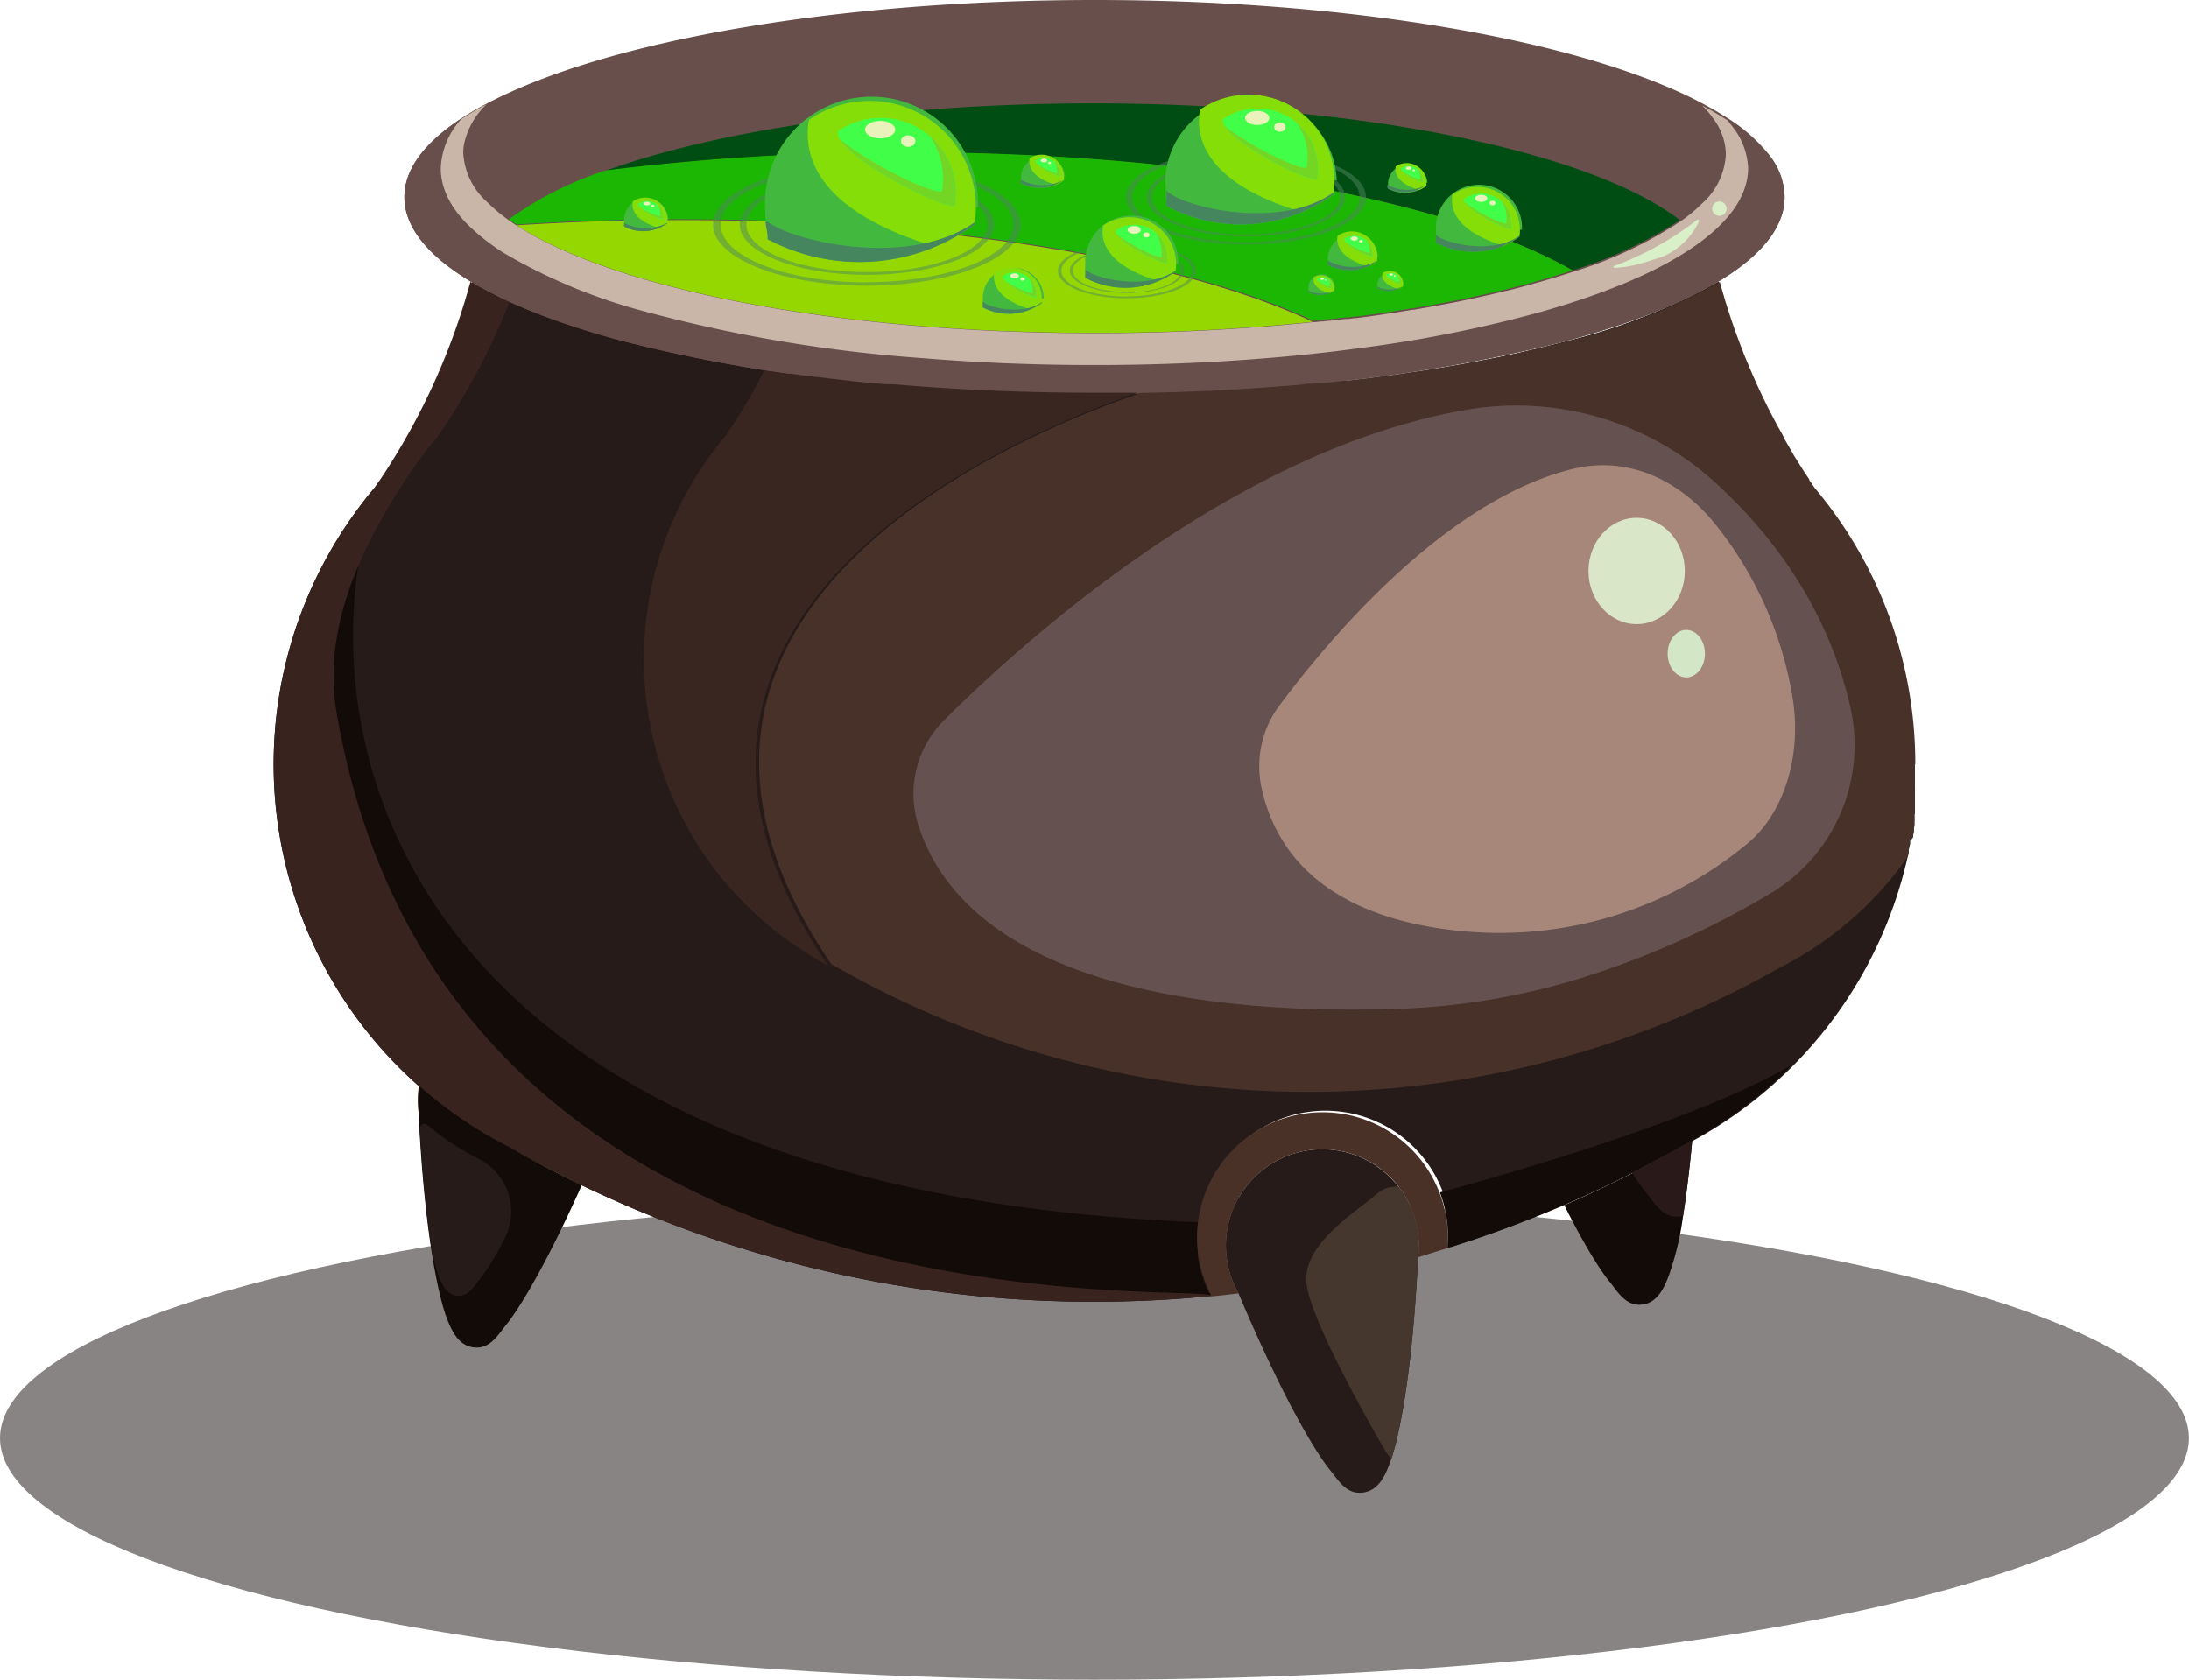 <svg xmlns="http://www.w3.org/2000/svg" viewBox="0 0 239.53 183.83"><defs><style>.cls-1,.cls-3{fill:#130b08;}.cls-1,.cls-21{isolation:isolate;opacity:0.5;}.cls-2{fill:#261b19;}.cls-4{fill:#39231f;}.cls-5{fill:#684f4b;}.cls-6{fill:#004d13;}.cls-7{fill:#1cb702;}.cls-8{fill:#95d801;}.cls-9{fill:#cab5a9;}.cls-10{fill:#45362e;}.cls-11{fill:#120b08;}.cls-12{fill:#291a19;}.cls-13{fill:#493128;}.cls-14{fill:#392620;}.cls-15{fill:#483129;}.cls-16{fill:#655150;}.cls-17{fill:#a7877a;}.cls-18{fill:#d9e6c7;}.cls-19{fill:#d3e6c6;}.cls-20{fill:#d9efc7;}.cls-21{fill:#4e8760;}.cls-22{fill:#42b83f;}.cls-23{fill:#85de08;}.cls-24{fill:#41ff48;}.cls-25{fill:#73d625;}.cls-26{fill:#46865e;}.cls-27{fill:#e8f2ba;}</style></defs><g id="Слой_2" data-name="Слой 2"><g id="Слой_1-2" data-name="Слой 1"><g id="Layer_2" data-name="Layer 2"><ellipse class="cls-1" cx="119.76" cy="157.39" rx="119.76" ry="26.44"/><path class="cls-2" d="M209.54,83.58v2.07s0,0,0,0v.76a.38.38,0,0,1,0,.15h0V87h0v.28l0,.52V88l0,.4v.31h0a2.2,2.2,0,0,1-.06.5,1.16,1.16,0,0,1,0,.32h0a.78.78,0,0,1,0,.3v.41a.87.87,0,0,1-.06.36l0,.28h0a2,2,0,0,1-.08.49l0,.24A2,2,0,0,1,209,92c0,.14,0,.18,0,.26s0,.18-.05.28l-.1.49v.25a3.1,3.1,0,0,1-.11.51,47.17,47.17,0,0,1-23.25,30.93c-.55.3-1.1.59-1.66.87h0a131.09,131.09,0,0,1-12.39,6.17,128.82,128.82,0,0,1-12.73,4.73c0-.4.05-.81.05-1.21a13.72,13.72,0,0,0-27.44,0,13.31,13.31,0,0,0,.07,1.41v.38l0,.29a1.88,1.88,0,0,0,.05.33l.06.33h0a1.25,1.25,0,0,0,.07.31c.05.21.11.43.17.67a1.16,1.16,0,0,0,0,.18.89.89,0,0,0,.09.26h0a3.38,3.38,0,0,0,.11.34v.07c0,.12.09.24.14.36s.12.3.18.46l.14.29h0c.05.1.09.21.14.31s.14.28.22.42q-6.35.62-12.85.63a129,129,0,0,1-56.11-12.75q-4-2-7.95-4.17h0a47.3,47.3,0,0,1-5.9-3.58h0A47,47,0,0,1,38.85,56.31c.76-1.07,1.56-2.1,2.4-3.1A73.59,73.59,0,0,0,51.68,30.8v-.09l.49.29.3.17.41.23c.61.34,1.26.67,1.94,1l.56.27L56,33a81.77,81.77,0,0,0,12.45,4.3,149.87,149.87,0,0,0,15.44,3.18l.67.11h.18l1.06.15.57.09h.4l1,.13,1,.13.74.1h.15l1.34.16.78.09,1,.11h0l1,.12,1.66.17.71.06h.2l.76.08.42,0,.41,0,2.12.17h0c6.35.5,13,.76,19.93.76h5.71l2.92-.07.84,0h.82l1.15,0h.08l.92,0L135,42.6l1.12-.07,1.08-.07.78-.05,1.85-.14L142,42.1l.92-.09h0l.34,0,.88-.08.39,0,.75-.07.77-.08.78-.09.44,0h0l.74-.08.77-.09.58-.07,1.34-.17,1-.13.8-.11.76-.1.75-.12h0l1.77-.26c.9-.14,1.81-.28,2.67-.44l.9-.15.91-.16.88-.17.89-.17,1.78-.35.59-.12c.91-.19,1.81-.39,2.67-.59l.53-.13h0l.46-.1,1.45-.36h0l.2-.05,1.61-.41a66.52,66.52,0,0,0,16.74-6.55h0c.16.56.31,1.1.47,1.64l.33,1.09.08.26.24.74c.37,1.09.75,2.18,1.16,3.24.07.17.13.34.19.5l.24.62.17.39.18.44c.62,1.5,1.29,3,2,4.42a4.66,4.66,0,0,0,.22.45c.08.14.19.38.29.58l.3.57.08.16c.1.17.19.34.28.52l.08.15.35.62.35.63a.06.06,0,0,0,0,.06c.18.33.37.67.56,1l.59,1,.8,1.3c.28.42.54.82.82,1.23l0,.08.41.59.19.29a46.88,46.88,0,0,1,11,30.27Z"/><path class="cls-3" d="M132.59,141.83q-6.34.63-12.85.63a128.94,128.94,0,0,1-56.1-12.75q-4.06-2-8-4.17h0a46.51,46.51,0,0,1-5.9-3.57h0A47,47,0,0,1,38.62,56.44c.75-1.06,1.55-2.1,2.4-3.1l.51-.75c-9.81,27.09,1.86,77.69,89.56,81.17a13,13,0,0,0-.1,1.65c0,.47,0,.94.07,1.41v.39l0,.29a1.91,1.91,0,0,0,.06.33l.06.33h0a1.88,1.88,0,0,0,.06.31c.05.21.11.42.17.66a1.21,1.21,0,0,0,.05.18.92.92,0,0,0,.08.27h0l.12.34V140c0,.12.08.24.13.37s.12.3.19.45l.13.3h0l.15.3C132.35,141.5,132.51,141.69,132.59,141.83Z"/><path class="cls-4" d="M132.59,141.83q-6.34.63-12.85.63a128.94,128.94,0,0,1-56.1-12.75q-4.06-2-8-4.17h0a46.51,46.51,0,0,1-5.9-3.57h0A47,47,0,0,1,38.62,56.44c.75-1.06,1.55-2.1,2.4-3.1A73.71,73.71,0,0,0,51.45,30.93v-.09a40.62,40.62,0,0,0,4.29,2.24,73.83,73.83,0,0,1-7.84,14.7,46.26,46.26,0,0,0-3.34,4.43h0c-4.89,7.42-9.35,16.43-7.72,25.84C48.86,147.79,131.77,140.3,132.59,141.83Z"/><path class="cls-3" d="M196.07,116.55a47.05,47.05,0,0,1-6,5.17,44.33,44.33,0,0,1-4.89,3.1c-.54.31-1.1.59-1.66.88h0a128.66,128.66,0,0,1-12.39,6.16,127,127,0,0,1-12.73,4.73c0-.39.06-.8.06-1.21a13.79,13.79,0,0,0-.9-4.88C164.48,128.63,185.57,122.67,196.07,116.55Z"/><path class="cls-5" d="M195.28,21.57c0,3.31-2.59,6.44-7.23,9.23h0c-4.11,2.48-9.82,4.67-16.74,6.54a180,180,0,0,1-31.58,5c-6.37.5-13.07.76-20,.76s-13.58-.26-19.93-.76h0a177.31,177.31,0,0,1-31.61-5c-6.92-1.85-12.63-4.06-16.7-6.54h0c-4.64-2.8-7.24-5.92-7.24-9.23,0-3.07,2.24-6,6.28-8.63a31.94,31.94,0,0,1,2.76-1.61q.39-.23.81-.42C67.12,4.39,91.66,0,119.81,0s52.76,4.4,65.73,10.93l.78.41,1,.55c.62.35,1.2.71,1.75,1.06a18.22,18.22,0,0,1,4.52,4h0A7.55,7.55,0,0,1,195.28,21.57Z"/><path class="cls-5" d="M195.28,21.57c0,3.31-2.59,6.44-7.23,9.23h0c-4.11,2.48-9.82,4.67-16.74,6.54a180,180,0,0,1-31.58,5c-6.37.5-13.07.76-20,.76s-13.58-.26-19.93-.76h0a177.31,177.31,0,0,1-31.61-5c-6.92-1.85-12.63-4.06-16.7-6.54h0c-4.64-2.8-7.24-5.92-7.24-9.23,0-3.07,2.24-6,6.28-8.63a31.94,31.94,0,0,1,2.76-1.61,8.38,8.38,0,0,0-2.49,4.32,5.16,5.16,0,0,0-.1,1,7.78,7.78,0,0,0,2.63,5.41,17.71,17.71,0,0,0,2.39,2C66,31.35,90.81,36.45,119.81,36.45s53.83-5.1,64.08-12.34a17.73,17.73,0,0,0,2.42-2,7.72,7.72,0,0,0,2.59-5.35,6.56,6.56,0,0,0-1.2-3.67,10.62,10.62,0,0,0-1.38-1.69l1,.55c.62.35,1.2.71,1.75,1.06a18.22,18.22,0,0,1,4.52,4h0A7.56,7.56,0,0,1,195.28,21.57Z"/><path class="cls-6" d="M183.82,24.09a45.86,45.86,0,0,1-11.75,5.5C158.86,22,131.32,16.7,99.48,16.7a260.09,260.09,0,0,0-33.24,2c12.51-4.51,31.83-7.39,53.5-7.39C149.13,11.35,174.18,16.65,183.82,24.09Z"/><path class="cls-7" d="M172.07,29.59c-.59.19-1.2.39-1.81.57l-.43.13c-.58.17-1.17.35-1.77.51l-.45.13c-.91.25-1.85.5-2.81.73l-.47.11c-.87.22-1.76.42-2.67.62l-.79.17-1.11.23-2.44.47-1.88.34-.76.13h-.14l-.67.11-.79.13-1.62.25-.81.12h0l-1.14.16h0l-1.16.15h-.17l-.67.09-.34,0-1.63.19h-.14l-.67.07h-.19l-.63.08h-.24C129.47,28.44,103.79,24,74.47,24c-6.16,0-12.17.2-17.94.57l-.36-.24h0L55.68,24a38.79,38.79,0,0,1,10.57-5.34h0a260.2,260.2,0,0,1,33.24-2C131.32,16.7,158.86,22,172.07,29.59Z"/><path class="cls-8" d="M74.46,24.09c29.32,0,55,4.46,69.19,11.13a227.21,227.21,0,0,1-23.91,1.21c-28.23,0-52.5-4.83-63.22-11.77C62.29,24.29,68.29,24.09,74.46,24.09Z"/><path class="cls-9" d="M191.29,18.37c0,3.31-2.46,6.44-6.85,9.23h0c-3.88,2.48-9.29,4.68-15.85,6.54A142.13,142.13,0,0,1,149,38.07c-3.34.46-6.77.83-10.32,1.12-6,.5-12.37.76-18.92.76s-12.87-.26-18.88-.76h0a159.58,159.58,0,0,1-29.93-5,61.4,61.4,0,0,1-15.86-6.53h0a23.23,23.23,0,0,1-3.57-2.75c-2.14-2-3.29-4.22-3.29-6.49A8.38,8.38,0,0,1,50.51,13c.85-.55,1.77-1.09,2.76-1.61a8.43,8.43,0,0,0-2.48,4.32,5.16,5.16,0,0,0-.1,1,7.77,7.77,0,0,0,2.62,5.41,19,19,0,0,0,2.39,2l.49.34h0l.36.23c10.69,6.94,35,11.77,63.23,11.77a227.48,227.48,0,0,0,23.91-1.21h.24l.63-.07h.19l.67-.08h.14l1.63-.19.35,0,.66-.09h.17l1.16-.15h0l1.14-.16h0l.81-.12,1.62-.25.79-.13.67-.11h.14l.76-.13,1.88-.34c.83-.15,1.64-.3,2.45-.47l1.1-.23.79-.17c.91-.2,1.8-.4,2.67-.62l.47-.11c1-.23,1.9-.48,2.81-.73l.45-.13c.6-.16,1.19-.34,1.77-.51l.43-.13c.61-.18,1.22-.38,1.81-.57a45.36,45.36,0,0,0,11.75-5.5,16.59,16.59,0,0,0,2.42-2,7.7,7.7,0,0,0,2.59-5.34,6.63,6.63,0,0,0-1.19-3.68,11.26,11.26,0,0,0-1.39-1.69l1,.55c.61.35,1.2.71,1.75,1.06l.62.78h0A7.87,7.87,0,0,1,191.29,18.37Z"/><path class="cls-2" d="M155.25,136.3a10.36,10.36,0,0,1-.07,1.25c-.73,14.64-2.43,20.64-2.94,22.13a2.67,2.67,0,0,1-.14.39c-.62,1.73-1.47,3.3-3.34,3.3-1.53,0-2.35-1.41-3.2-2.46,0,0-3.54-4-10.06-19.41a10.54,10.54,0,1,1,19.72-5.2Z"/><path class="cls-10" d="M155.25,136.3a10.36,10.36,0,0,1-.07,1.25c-.73,14.64-2.43,20.64-2.94,22.13-.18-.24-.34-.47-.52-.67,0,0-8.11-13.72-8.75-18.45-.57-4.33,5.35-7.87,7.67-9.88a3.06,3.06,0,0,1,2.43-.78A10.43,10.43,0,0,1,155.25,136.3Z"/><path class="cls-11" d="M63.66,129.71c-5.38,12-8.29,15.3-8.29,15.3-.84,1.05-1.66,2.47-3.2,2.47-1.82,0-2.67-1.57-3.31-3.31,0,0-2.22-5.24-3.07-22.52a10.36,10.36,0,0,1-.07-1.25,10.64,10.64,0,0,1,.12-1.59,45.84,45.84,0,0,0,3.94,3.13h0a46.05,46.05,0,0,0,5.9,3.57h0Q59.61,127.76,63.66,129.71Z"/><path class="cls-2" d="M55.18,135.6a25.64,25.64,0,0,1-2.8,4.55c-.57.71-1.12,1.66-2.17,1.66-1.23,0-1.8-1.06-2.23-2.23a22.34,22.34,0,0,1-1-4.56h0c-.4-3-.78-6.78-1.06-11.6a.53.53,0,0,1,.63-.41.7.7,0,0,1,.23.11c.6.51,1.23,1,1.87,1.45h0a32,32,0,0,0,4,2.41h0l0,0A6.41,6.41,0,0,1,55.18,135.6Z"/><path class="cls-3" d="M185.17,124.82c-.32,3.43-.67,6.14-1,8.24a32.17,32.17,0,0,1-1.51,6.39c-.62,1.73-1.47,3.34-3.3,3.34-1.53,0-2.36-1.42-3.19-2.47,0,0-1.75-1.94-5-8.42,2.53-1.1,5-2.27,7.47-3.52q2.49-1.27,4.92-2.67h0C184.09,125.41,184.62,125.13,185.17,124.82Z"/><path class="cls-12" d="M185.17,124.82c-.32,3.43-.67,6.14-1,8.24a2.55,2.55,0,0,1-.72.1c-1.53,0-2.36-1.42-3.2-2.47a20,20,0,0,1-1.64-2.34q2.49-1.27,4.92-2.67h0C184.09,125.41,184.62,125.13,185.17,124.82Z"/><path class="cls-13" d="M158.43,135.39a9.8,9.8,0,0,1-.05,1.21c-1.07.33-2.13.66-3.2,1a10.36,10.36,0,0,0,.07-1.25,10.55,10.55,0,1,0-19.72,5.2q-1.46.18-2.94.33a13.72,13.72,0,1,1,25.84-6.44Z"/><path class="cls-14" d="M90.58,105.65a38.44,38.44,0,0,1-4.14-2.56h0a37.93,37.93,0,0,1-9.75-51.76h0a37.25,37.25,0,0,1,2.67-3.57,59.34,59.34,0,0,0,4.26-7.21l.66.11h.18l1.07.15.57.09h.39l1,.13,1,.13.74.1h.15l1.34.16.78.09,1,.11h0l1,.12,1.66.17.71.06h.2l.76.08.42,0,.41,0,2.12.17h0c6.35.5,13,.76,19.93.76,1.59,0,3.16,0,4.72,0C111.11,47.68,64.23,67,90.58,105.65Z"/><path class="cls-15" d="M209.54,83.58v2.07s0,0,0,0v.76a.38.38,0,0,1,0,.15h0V87h0v.28l0,.52V88l0,.4v.31h0a2.2,2.2,0,0,1-.06.5,1.16,1.16,0,0,1,0,.32h0a.78.78,0,0,1,0,.3v.41a.87.87,0,0,1-.06.36l0,.28h0a2,2,0,0,1-.08.49l0,.24A2,2,0,0,1,209,92c0,.14,0,.18,0,.26s0,.18-.05.28l-.1.49v.25a3.1,3.1,0,0,1-.11.51,38.09,38.09,0,0,1-8.87,9h0a37.87,37.87,0,0,1-5.28,3.2h0a104.5,104.5,0,0,1-103-.13l-.61-.32c-26.38-38.66,20.5-58,33.86-62.54,5.25-.08,10.34-.33,15.25-.72l2.08-.16L143,42h.05l.34,0,.88-.08.39,0,.74-.07.78-.08.78-.09.43,0h0l.75-.08.76-.1.59-.06,1.34-.17,1-.13.79-.11.76-.11.76-.11h0l1.77-.26,2.67-.44.9-.16.9-.16.89-.16.88-.17,1.79-.35.59-.12c.91-.2,1.81-.39,2.67-.6l.52-.12h0l.47-.11,1.44-.35h0l.21,0,1.6-.42a66.86,66.86,0,0,0,16.75-6.54h0c.15.55.31,1.1.47,1.64.1.37.22.73.33,1.09l.08.26.24.73c.36,1.1.75,2.18,1.16,3.25.06.17.13.33.19.49l.24.63.16.38c.06.16.12.3.19.45q.93,2.25,2,4.41l.22.45.3.58.3.58.08.15c.09.18.19.35.27.52l.09.16.35.62c.12.2.22.42.34.63v.06c.38.66.77,1.33,1.15,2l.81,1.29c.27.43.54.83.82,1.24l0,.08.4.58.2.29a46.89,46.89,0,0,1,11,30.27Z"/><path class="cls-16" d="M193.8,97.74a96.27,96.27,0,0,1-19.63,8.93,76.29,76.29,0,0,1-21.28,3.74c-23.34.76-47-3.58-52.37-20a11.34,11.34,0,0,1,2.79-11.59c9-8.95,32.1-29.74,57.34-34a32.29,32.29,0,0,1,27,7.95c9.21,8.38,13.19,17.41,14.81,24.57A18.89,18.89,0,0,1,193.8,97.74Z"/><path class="cls-17" d="M191.2,92.33l-.44.36A42.43,42.43,0,0,1,161.13,102c-10.8-.77-20.49-4.88-23-15.4a11.18,11.18,0,0,1,1.59-9c5.1-6.93,18.27-23,32.64-26.34,5.55-1.27,11.24,1,15.37,6.15a40.83,40.83,0,0,1,8.43,19C197.19,82.74,195.18,89.07,191.2,92.33Z"/><ellipse class="cls-18" cx="179.09" cy="62.49" rx="5.27" ry="5.82"/><ellipse class="cls-19" cx="184.52" cy="71.54" rx="2.04" ry="2.6"/><path class="cls-20" d="M176.68,29.09a34.33,34.33,0,0,0,9-5,.15.15,0,0,1,.22,0,.16.16,0,0,1,0,.16,7.75,7.75,0,0,1-4.08,3.88c-2.62.82-2.95,1-5.11,1.19a.15.15,0,0,1-.15-.15A.14.14,0,0,1,176.68,29.09Z"/><circle class="cls-20" cx="188.14" cy="22.84" r="0.79"/><path class="cls-21" d="M94.86,19.06c-7.69,0-13.92,2.46-13.92,5.51s6.23,5.51,13.92,5.51,13.92-2.48,13.92-5.51S102.54,19.06,94.86,19.06Zm0,10.72c-7.29,0-13.19-2.34-13.19-5.21s5.9-5.22,13.19-5.22,13.19,2.33,13.19,5.22S102.14,29.78,94.86,29.78Z"/><path class="cls-21" d="M94.86,17.9c-9.3,0-16.84,3-16.84,6.68s7.54,6.68,16.84,6.68,16.84-3,16.84-6.68S104.16,17.9,94.86,17.9Zm0,13c-8.81,0-16-2.83-16-6.31s7.14-6.32,16-6.32,16,2.83,16,6.32S103.67,30.88,94.86,30.88Z"/><path class="cls-21" d="M136.33,17.29c-6,0-10.85,1.92-10.85,4.29s4.86,4.3,10.85,4.3,10.86-1.92,10.86-4.3S142.33,17.29,136.33,17.29Zm0,8.36c-5.67,0-10.28-1.82-10.28-4.07s4.61-4.07,10.28-4.07,10.29,1.83,10.29,4.07-4.61,4.07-10.29,4.07Z"/><path class="cls-21" d="M136.33,16.38c-7.25,0-13.13,2.33-13.13,5.19s5.88,5.2,13.13,5.2,13.14-2.32,13.14-5.2S143.59,16.38,136.33,16.38Zm0,10.12c-6.87,0-12.43-2.21-12.43-4.93s5.56-4.91,12.43-4.91,12.45,2.2,12.45,4.91S143.21,26.5,136.33,26.5Z"/><path class="cls-21" d="M123.31,27.13c-3.45,0-6.24,1.11-6.24,2.47s2.79,2.47,6.24,2.47,6.24-1.1,6.24-2.47S126.72,27.13,123.31,27.13Zm0,4.82c-3.27,0-5.92-1.05-5.92-2.35s2.67-2.34,5.92-2.34,5.91,1,5.91,2.34S126.54,32,123.31,32Z"/><path class="cls-21" d="M123.31,26.64c-4.17,0-7.55,1.33-7.55,3s3.38,3,7.55,3,7.55-1.33,7.55-3S127.44,26.64,123.31,26.64Zm0,5.81c-4,0-7.16-1.26-7.16-2.83s3.21-2.83,7.16-2.83,7.15,1.27,7.15,2.83-3.24,2.81-7.15,2.81Z"/><path class="cls-22" d="M106.78,22.68a12.91,12.91,0,0,1-.11,1.64l0,.24A21.46,21.46,0,0,1,84,26.18L84,26a.75.75,0,0,1,0-.16l0-.15a1.25,1.25,0,0,0-.07-.26l0-.16a1.94,1.94,0,0,0-.07-.33l-.06-.37c0-.13,0-.14,0-.21a.82.82,0,0,1,0-.27,12.77,12.77,0,0,1-.08-1.38,11.65,11.65,0,1,1,23.29-.56,5.23,5.23,0,0,1,0,.56Z"/><path class="cls-23" d="M106.78,22.68a11.82,11.82,0,0,1-.15,1.88A21.82,21.82,0,0,1,102.37,27c-13.3-4-14.5-10.21-13.85-13.89a11.64,11.64,0,0,1,18.26,9.6Z"/><path class="cls-24" d="M104.61,21.15a8.55,8.55,0,0,1-.11,1.34c-.93.67-13.26-5.52-12.8-8.12a8.24,8.24,0,0,1,12.91,6.78Z"/><path class="cls-24" d="M104.61,21.15a8.55,8.55,0,0,1-.11,1.34c-.93.67-13.26-5.52-12.8-8.12a8.24,8.24,0,0,1,12.91,6.78Z"/><path class="cls-25" d="M104.61,21.15a8.55,8.55,0,0,1-.11,1.34c-.84.61-11-4.4-12.6-7.28,3.29,2.81,10.48,6.22,11.19,5.7a8.51,8.51,0,0,0,.1-1.33,8.14,8.14,0,0,0-1.45-4.68A8.17,8.17,0,0,1,104.61,21.15Z"/><path class="cls-26" d="M106.67,24.32l0,.24A21.46,21.46,0,0,1,84,26.18L84,26a.75.75,0,0,1,0-.16l0-.15a1.25,1.25,0,0,0-.07-.26l0-.16a1.94,1.94,0,0,0-.07-.33l-.06-.37c0-.13,0-.14,0-.21a.82.82,0,0,1,0-.27C85.78,26.11,99.05,29.66,106.67,24.32Z"/><ellipse class="cls-27" cx="96.31" cy="14.19" rx="1.65" ry="0.96"/><ellipse class="cls-27" cx="99.38" cy="15.44" rx="0.79" ry="0.63"/><path class="cls-22" d="M146,19.74a9.94,9.94,0,0,1-.09,1.34v.2a17.27,17.27,0,0,1-18.22,1.3.43.43,0,0,0,0-.16c0-.06,0-.09,0-.13a.29.29,0,0,1,0-.13,1.66,1.66,0,0,1-.06-.21.18.18,0,0,0,0-.12,1.2,1.2,0,0,1-.06-.28c0-.09,0-.19,0-.29a.94.94,0,0,1,0-.17v-.22c0-.37-.06-.74-.07-1.11a9.39,9.39,0,0,1,18.77,0Z"/><path class="cls-23" d="M146,19.74a9.86,9.86,0,0,1-.12,1.53,18.12,18.12,0,0,1-3.43,1.94C131.78,20,130.78,15,131.31,12A9.39,9.39,0,0,1,146,19.74Z"/><path class="cls-24" d="M144.23,18.52a6.56,6.56,0,0,1-.09,1.08c-.75.54-10.68-4.45-10.31-6.54a6.63,6.63,0,0,1,10.4,5.46Z"/><path class="cls-24" d="M144.23,18.52a6.56,6.56,0,0,1-.09,1.08c-.75.54-10.68-4.45-10.31-6.54a6.63,6.63,0,0,1,10.4,5.46Z"/><path class="cls-25" d="M144.23,18.52a6.56,6.56,0,0,1-.09,1.08c-.67.49-8.87-3.55-10.15-5.87,2.67,2.27,8.45,5,9,4.6a6.56,6.56,0,0,0,.09-1.08,6.63,6.63,0,0,0-1.17-3.76A6.61,6.61,0,0,1,144.23,18.52Z"/><path class="cls-26" d="M145.91,21.07v.2a17.27,17.27,0,0,1-18.21,1.3.58.58,0,0,0-.06-.17s0-.08,0-.12v-.13a1.6,1.6,0,0,1,0-.21.16.16,0,0,0,0-.13.87.87,0,0,1,0-.27c0-.09,0-.19,0-.29a.46.46,0,0,1,0-.17v-.22C129.09,22.51,139.78,25.37,145.91,21.07Z"/><ellipse class="cls-27" cx="137.57" cy="12.91" rx="1.33" ry="0.77"/><ellipse class="cls-27" cx="140.05" cy="13.91" rx="0.63" ry="0.51"/><path class="cls-22" d="M128.69,28.87a5.81,5.81,0,0,1-.05.72v.11a9.36,9.36,0,0,1-9.89.7v-.55a.3.3,0,0,0,0-.16v-.22a5.88,5.88,0,0,1,0-.6,5.09,5.09,0,0,1,10.18-.36,2.16,2.16,0,0,1,0,.36Z"/><path class="cls-23" d="M128.69,28.87a4.65,4.65,0,0,1-.07.83,9.46,9.46,0,0,1-1.86,1.05c-5.82-1.74-6.34-4.47-6.05-6.07a5.08,5.08,0,0,1,7.08,1.3,5.14,5.14,0,0,1,.9,2.89Z"/><path class="cls-24" d="M127.72,28.21a2.83,2.83,0,0,1,0,.58c-.41.3-5.81-2.41-5.6-3.55a3.54,3.54,0,0,1,2-.63,3.6,3.6,0,0,1,3.6,3.6Z"/><path class="cls-24" d="M127.72,28.21a2.83,2.83,0,0,1,0,.58c-.41.3-5.81-2.41-5.6-3.55a3.54,3.54,0,0,1,2-.63,3.6,3.6,0,0,1,3.6,3.6Z"/><path class="cls-25" d="M127.72,28.21a2.83,2.83,0,0,1,0,.58c-.37.27-4.82-1.93-5.51-3.18,1.43,1.23,4.58,2.72,4.89,2.49a2.83,2.83,0,0,0,0-.58,3.58,3.58,0,0,0-.66-2.05A3.58,3.58,0,0,1,127.72,28.21Z"/><path class="cls-26" d="M128.65,29.59v.11a9.34,9.34,0,0,1-9.88.7v-.22a.24.24,0,0,1,0-.12v-.21a.24.24,0,0,0,0-.16.14.14,0,0,0,0-.09v-.13C119.5,30.38,125.31,31.93,128.65,29.59Z"/><ellipse class="cls-27" cx="124.11" cy="25.16" rx="0.72" ry="0.42"/><ellipse class="cls-27" cx="125.45" cy="25.71" rx="0.35" ry="0.27"/><path class="cls-22" d="M166.31,25.14a5,5,0,0,1-.05.67v.1a8.5,8.5,0,0,1-5.08,1.65,8.67,8.67,0,0,1-4.05-1v-.21a.17.17,0,0,0,0-.1V25.7a5,5,0,0,1,0-.55,4.71,4.71,0,1,1,9.41,0Z"/><path class="cls-23" d="M166.31,25.14a3.84,3.84,0,0,1-.07.76,8.8,8.8,0,0,1-1.71,1c-5.35-1.62-5.86-4.13-5.59-5.61a4.54,4.54,0,0,1,2.67-.83,4.66,4.66,0,0,1,4.7,4.65Z"/><path class="cls-24" d="M165.39,24.53a3.23,3.23,0,0,1,0,.53c-.38.27-5.34-2.22-5.17-3.27a3.25,3.25,0,0,1,1.88-.59A3.34,3.34,0,0,1,165.39,24.53Z"/><path class="cls-24" d="M165.39,24.53a3.23,3.23,0,0,1,0,.53c-.38.27-5.34-2.22-5.17-3.27a3.25,3.25,0,0,1,1.88-.59A3.34,3.34,0,0,1,165.39,24.53Z"/><path class="cls-25" d="M165.39,24.53a3.23,3.23,0,0,1,0,.53c-.34.25-4.45-1.78-5.09-2.94,1.33,1.14,4.23,2.51,4.51,2.31a3.24,3.24,0,0,0-.54-2.43A3.34,3.34,0,0,1,165.39,24.53Z"/><path class="cls-26" d="M166.26,25.8v.1a8.58,8.58,0,0,1-5.08,1.66,8.79,8.79,0,0,1-4.05-1v-.22a.17.17,0,0,0,0-.1v-.55C157.83,26.52,163.18,28,166.26,25.8Z"/><ellipse class="cls-27" cx="162.08" cy="21.71" rx="0.67" ry="0.39"/><ellipse class="cls-27" cx="163.32" cy="22.22" rx="0.32" ry="0.25"/><path class="cls-22" d="M150.69,28.13a2.67,2.67,0,0,1,0,.4v.06a5.12,5.12,0,0,1-5.39.38,0,0,0,0,1,0,0v-.39a.06.06,0,0,1,0-.06,2.78,2.78,0,0,1,5.53-.53,1.21,1.21,0,0,1,0,.19Z"/><path class="cls-23" d="M150.69,28.13a2.32,2.32,0,0,1,0,.46,4.77,4.77,0,0,1-1,.57c-3.18-.95-3.47-2.44-3.34-3.34a2.78,2.78,0,0,1,3.87.72,2.75,2.75,0,0,1,.49,1.57Z"/><path class="cls-24" d="M150.17,27.77a1.71,1.71,0,0,1,0,.32c-.22.16-3.17-1.34-3.06-1.94a2,2,0,0,1,2.74.51,2,2,0,0,1,.34,1.11Z"/><path class="cls-24" d="M150.17,27.77a1.71,1.71,0,0,1,0,.32c-.22.16-3.17-1.34-3.06-1.94a2,2,0,0,1,2.74.51,2,2,0,0,1,.34,1.11Z"/><path class="cls-25" d="M150.17,27.77a1.71,1.71,0,0,1,0,.32,6.46,6.46,0,0,1-3-1.74,6.43,6.43,0,0,0,2.68,1.34,1.71,1.71,0,0,0,0-.32,2,2,0,0,0-.35-1.12A2,2,0,0,1,150.17,27.77Z"/><path class="cls-26" d="M150.69,28.53v.06a5.12,5.12,0,0,1-5.39.38,0,0,0,0,1,0,0v-.39a.06.06,0,0,1,0-.06A5.62,5.62,0,0,0,150.69,28.53Z"/><ellipse class="cls-27" cx="148.19" cy="26.11" rx="0.39" ry="0.23"/><ellipse class="cls-27" cx="148.92" cy="26.4" rx="0.19" ry="0.15"/><path class="cls-22" d="M156.08,20v.35a4,4,0,0,1-4.19.3v-.14h0V20a2.16,2.16,0,0,1,4.31,0Z"/><path class="cls-23" d="M156.08,20a2,2,0,0,1,0,.35,4.13,4.13,0,0,1-.79.45c-2.47-.74-2.67-1.9-2.57-2.58a2.25,2.25,0,0,1,1.23-.37A2.16,2.16,0,0,1,156.08,20Z"/><path class="cls-24" d="M155.67,19.7a1,1,0,0,1,0,.24c-.17.13-2.46-1-2.37-1.5a1.53,1.53,0,0,1,2.12.4,1.46,1.46,0,0,1,.27.86Z"/><path class="cls-24" d="M155.67,19.7a1,1,0,0,1,0,.24c-.17.13-2.46-1-2.37-1.5a1.53,1.53,0,0,1,2.12.4,1.46,1.46,0,0,1,.27.86Z"/><path class="cls-25" d="M155.67,19.7a1,1,0,0,1,0,.24,5,5,0,0,1-2.34-1.33,5.48,5.48,0,0,0,2.08,1.06,1,1,0,0,0,0-.25,1.52,1.52,0,0,0-.27-.87A1.54,1.54,0,0,1,155.67,19.7Z"/><path class="cls-26" d="M156,20.28v0a4,4,0,0,1-4.19.3v-.14h0v-.22A4.39,4.39,0,0,0,156,20.28Z"/><ellipse class="cls-27" cx="154.14" cy="18.41" rx="0.31" ry="0.18"/><ellipse class="cls-27" cx="154.71" cy="18.64" rx="0.15" ry="0.11"/><path class="cls-22" d="M146,31.57a.67.67,0,0,1,0,.2h0a2.7,2.7,0,0,1-1.57.51,2.56,2.56,0,0,1-1.24-.31h0v-.08s0,0,0,0V31.8h0a.48.48,0,0,1,0-.17,1.45,1.45,0,1,1,2.89-.2v.2Z"/><path class="cls-23" d="M146,31.57v.23a2.86,2.86,0,0,1-.54.3c-1.64-.49-1.8-1.27-1.72-1.73a1.45,1.45,0,0,1,2.26,1.2Z"/><path class="cls-24" d="M145.71,31.38v.16c-.12.09-1.65-.67-1.59-1a1,1,0,0,1,1.6.85Z"/><path class="cls-24" d="M145.71,31.38v.16c-.12.09-1.65-.67-1.59-1a1,1,0,0,1,1.6.85Z"/><path class="cls-25" d="M145.71,31.38v.16a3.31,3.31,0,0,1-1.57-.9,3.54,3.54,0,0,0,1.39.71v-.17a1,1,0,0,0-.18-.58A1,1,0,0,1,145.71,31.38Z"/><path class="cls-26" d="M146,31.77h0a2.7,2.7,0,0,1-1.57.51,2.6,2.6,0,0,1-1.25-.31h0V31.8h0A3.05,3.05,0,0,0,146,31.77Z"/><ellipse class="cls-27" cx="144.68" cy="30.51" rx="0.21" ry="0.12"/><ellipse class="cls-27" cx="145.06" cy="30.66" rx="0.1" ry="0.08"/><path class="cls-22" d="M153.53,31.09a.74.74,0,0,1,0,.21h0a2.67,2.67,0,0,1-2.81.21h0v-.18h0a1.45,1.45,0,0,1,2.87-.39,1.49,1.49,0,0,1,0,.21Z"/><path class="cls-23" d="M153.53,31.09v.24a2.5,2.5,0,0,1-.53.3c-1.65-.5-1.8-1.27-1.72-1.73a1.43,1.43,0,0,1,.82-.26A1.45,1.45,0,0,1,153.53,31.09Z"/><path class="cls-24" d="M153.26,30.9a.48.48,0,0,1,0,.17c-.11.08-1.65-.67-1.59-1a1.07,1.07,0,0,1,.58-.18A1,1,0,0,1,153.26,30.9Z"/><path class="cls-24" d="M153.26,30.9a.48.48,0,0,1,0,.17c-.11.08-1.65-.67-1.59-1a1.07,1.07,0,0,1,.58-.18A1,1,0,0,1,153.26,30.9Z"/><path class="cls-25" d="M153.26,30.9a.48.48,0,0,1,0,.17,3.25,3.25,0,0,1-1.56-.91,3.29,3.29,0,0,0,1.39.71v-.16a1.07,1.07,0,0,0-.18-.58A1,1,0,0,1,153.26,30.9Z"/><path class="cls-26" d="M153.52,31.31h0a2.67,2.67,0,0,1-2.81.21h0v-.09s0,0,0,0v-.05h0A3.09,3.09,0,0,0,153.52,31.31Z"/><ellipse class="cls-27" cx="152.23" cy="30.04" rx="0.21" ry="0.12"/><ellipse class="cls-27" cx="152.62" cy="30.19" rx="0.1" ry="0.08"/><path class="cls-22" d="M114,32.65a3.68,3.68,0,0,1,0,.47v.07a6.13,6.13,0,0,1-6.46.46v-1a3.34,3.34,0,0,1,6.68,0Z"/><path class="cls-23" d="M114,32.65a3.27,3.27,0,0,1,0,.54,6.29,6.29,0,0,1-1.22.67c-3.8-1.15-4.14-2.92-4-4a3.34,3.34,0,0,1,4.64.89,3.28,3.28,0,0,1,.57,1.85Z"/><path class="cls-24" d="M113.38,32.18a2.41,2.41,0,0,1,0,.38c-.26.19-3.78-1.58-3.65-2.32a2.28,2.28,0,0,1,1.34-.41A2.35,2.35,0,0,1,113.38,32.18Z"/><path class="cls-24" d="M113.38,32.18a2.41,2.41,0,0,1,0,.38c-.26.19-3.78-1.58-3.65-2.32a2.28,2.28,0,0,1,1.34-.41A2.35,2.35,0,0,1,113.38,32.18Z"/><path class="cls-25" d="M113.38,32.18a2.41,2.41,0,0,1,0,.38,7.65,7.65,0,0,1-3.6-2.08,8.15,8.15,0,0,0,3.2,1.63,2.41,2.41,0,0,0,0-.38,2.35,2.35,0,0,0-.41-1.33A2.35,2.35,0,0,1,113.38,32.18Z"/><path class="cls-26" d="M114,33.08v.08a6.13,6.13,0,0,1-6.46.46V33C108,33.6,111.81,34.61,114,33.08Z"/><ellipse class="cls-27" cx="111.02" cy="30.19" rx="0.47" ry="0.27"/><ellipse class="cls-27" cx="111.9" cy="30.54" rx="0.23" ry="0.18"/><path class="cls-22" d="M116.42,19.33v.39a4.44,4.44,0,0,1-4.71.34V20h0v-.1a.06.06,0,0,1,0-.06.11.11,0,0,1,0-.08v-.1a1.4,1.4,0,0,1,0-.29,2.43,2.43,0,0,1,4.85,0Z"/><path class="cls-23" d="M116.42,19.33a1.72,1.72,0,0,1,0,.39,3.88,3.88,0,0,1-.88.51c-2.78-.83-3-2.13-2.88-2.9A2.42,2.42,0,0,1,116,18a2.45,2.45,0,0,1,.43,1.39Z"/><path class="cls-24" d="M116,19a1.31,1.31,0,0,1,0,.28c-.19.14-2.76-1.16-2.67-1.7a1.71,1.71,0,0,1,2.38.47A1.69,1.69,0,0,1,116,19Z"/><path class="cls-24" d="M116,19a1.31,1.31,0,0,1,0,.28c-.19.14-2.76-1.16-2.67-1.7a1.71,1.71,0,0,1,2.38.47A1.69,1.69,0,0,1,116,19Z"/><path class="cls-25" d="M116,19a1.31,1.31,0,0,1,0,.28,5.64,5.64,0,0,1-2.62-1.53A5.68,5.68,0,0,0,115.67,19a1.22,1.22,0,0,0,0-.27,1.79,1.79,0,0,0-.3-1A1.7,1.7,0,0,1,116,19Z"/><path class="cls-26" d="M116.4,19.68v0a4.44,4.44,0,0,1-4.71.34V20h0v-.1a.06.06,0,0,1,0-.06v-.18A4.89,4.89,0,0,0,116.4,19.68Z"/><ellipse class="cls-27" cx="114.24" cy="17.57" rx="0.35" ry="0.2"/><ellipse class="cls-27" cx="114.87" cy="17.83" rx="0.17" ry="0.13"/><path class="cls-22" d="M73,24.05a2,2,0,0,1,0,.35v.05a4.49,4.49,0,0,1-4.71.34v-.08h0v-.06h0v-.54a2.43,2.43,0,0,1,4.86,0Z"/><path class="cls-23" d="M73,24.05a2.67,2.67,0,0,1,0,.4,4.08,4.08,0,0,1-.89.5c-2.77-.83-3-2.13-2.88-2.9a2.44,2.44,0,0,1,3.81,2Z"/><path class="cls-24" d="M72.55,23.74a1.22,1.22,0,0,1,0,.27c-.2.15-2.77-1.15-2.67-1.69a1.7,1.7,0,0,1,2.67,1.42Z"/><path class="cls-24" d="M72.55,23.74a1.22,1.22,0,0,1,0,.27c-.2.15-2.77-1.15-2.67-1.69a1.7,1.7,0,0,1,2.67,1.42Z"/><path class="cls-25" d="M72.55,23.74a1.22,1.22,0,0,1,0,.27,5.43,5.43,0,0,1-2.63-1.51,5.82,5.82,0,0,0,2.33,1.18,1.22,1.22,0,0,0,0-.27,1.66,1.66,0,0,0-.3-1A1.7,1.7,0,0,1,72.55,23.74Z"/><path class="cls-26" d="M73,24.4v.05a4.49,4.49,0,0,1-4.71.34,0,0,0,0,1,0-.05v0h0v-.06h0a.08.08,0,0,1,0-.07.08.08,0,0,1,0-.07,0,0,0,0,1,0-.05V24.4A5.1,5.1,0,0,0,73,24.4Z"/><ellipse class="cls-27" cx="70.8" cy="22.28" rx="0.35" ry="0.2"/><ellipse class="cls-27" cx="71.44" cy="22.54" rx="0.17" ry="0.13"/></g></g></g></svg>